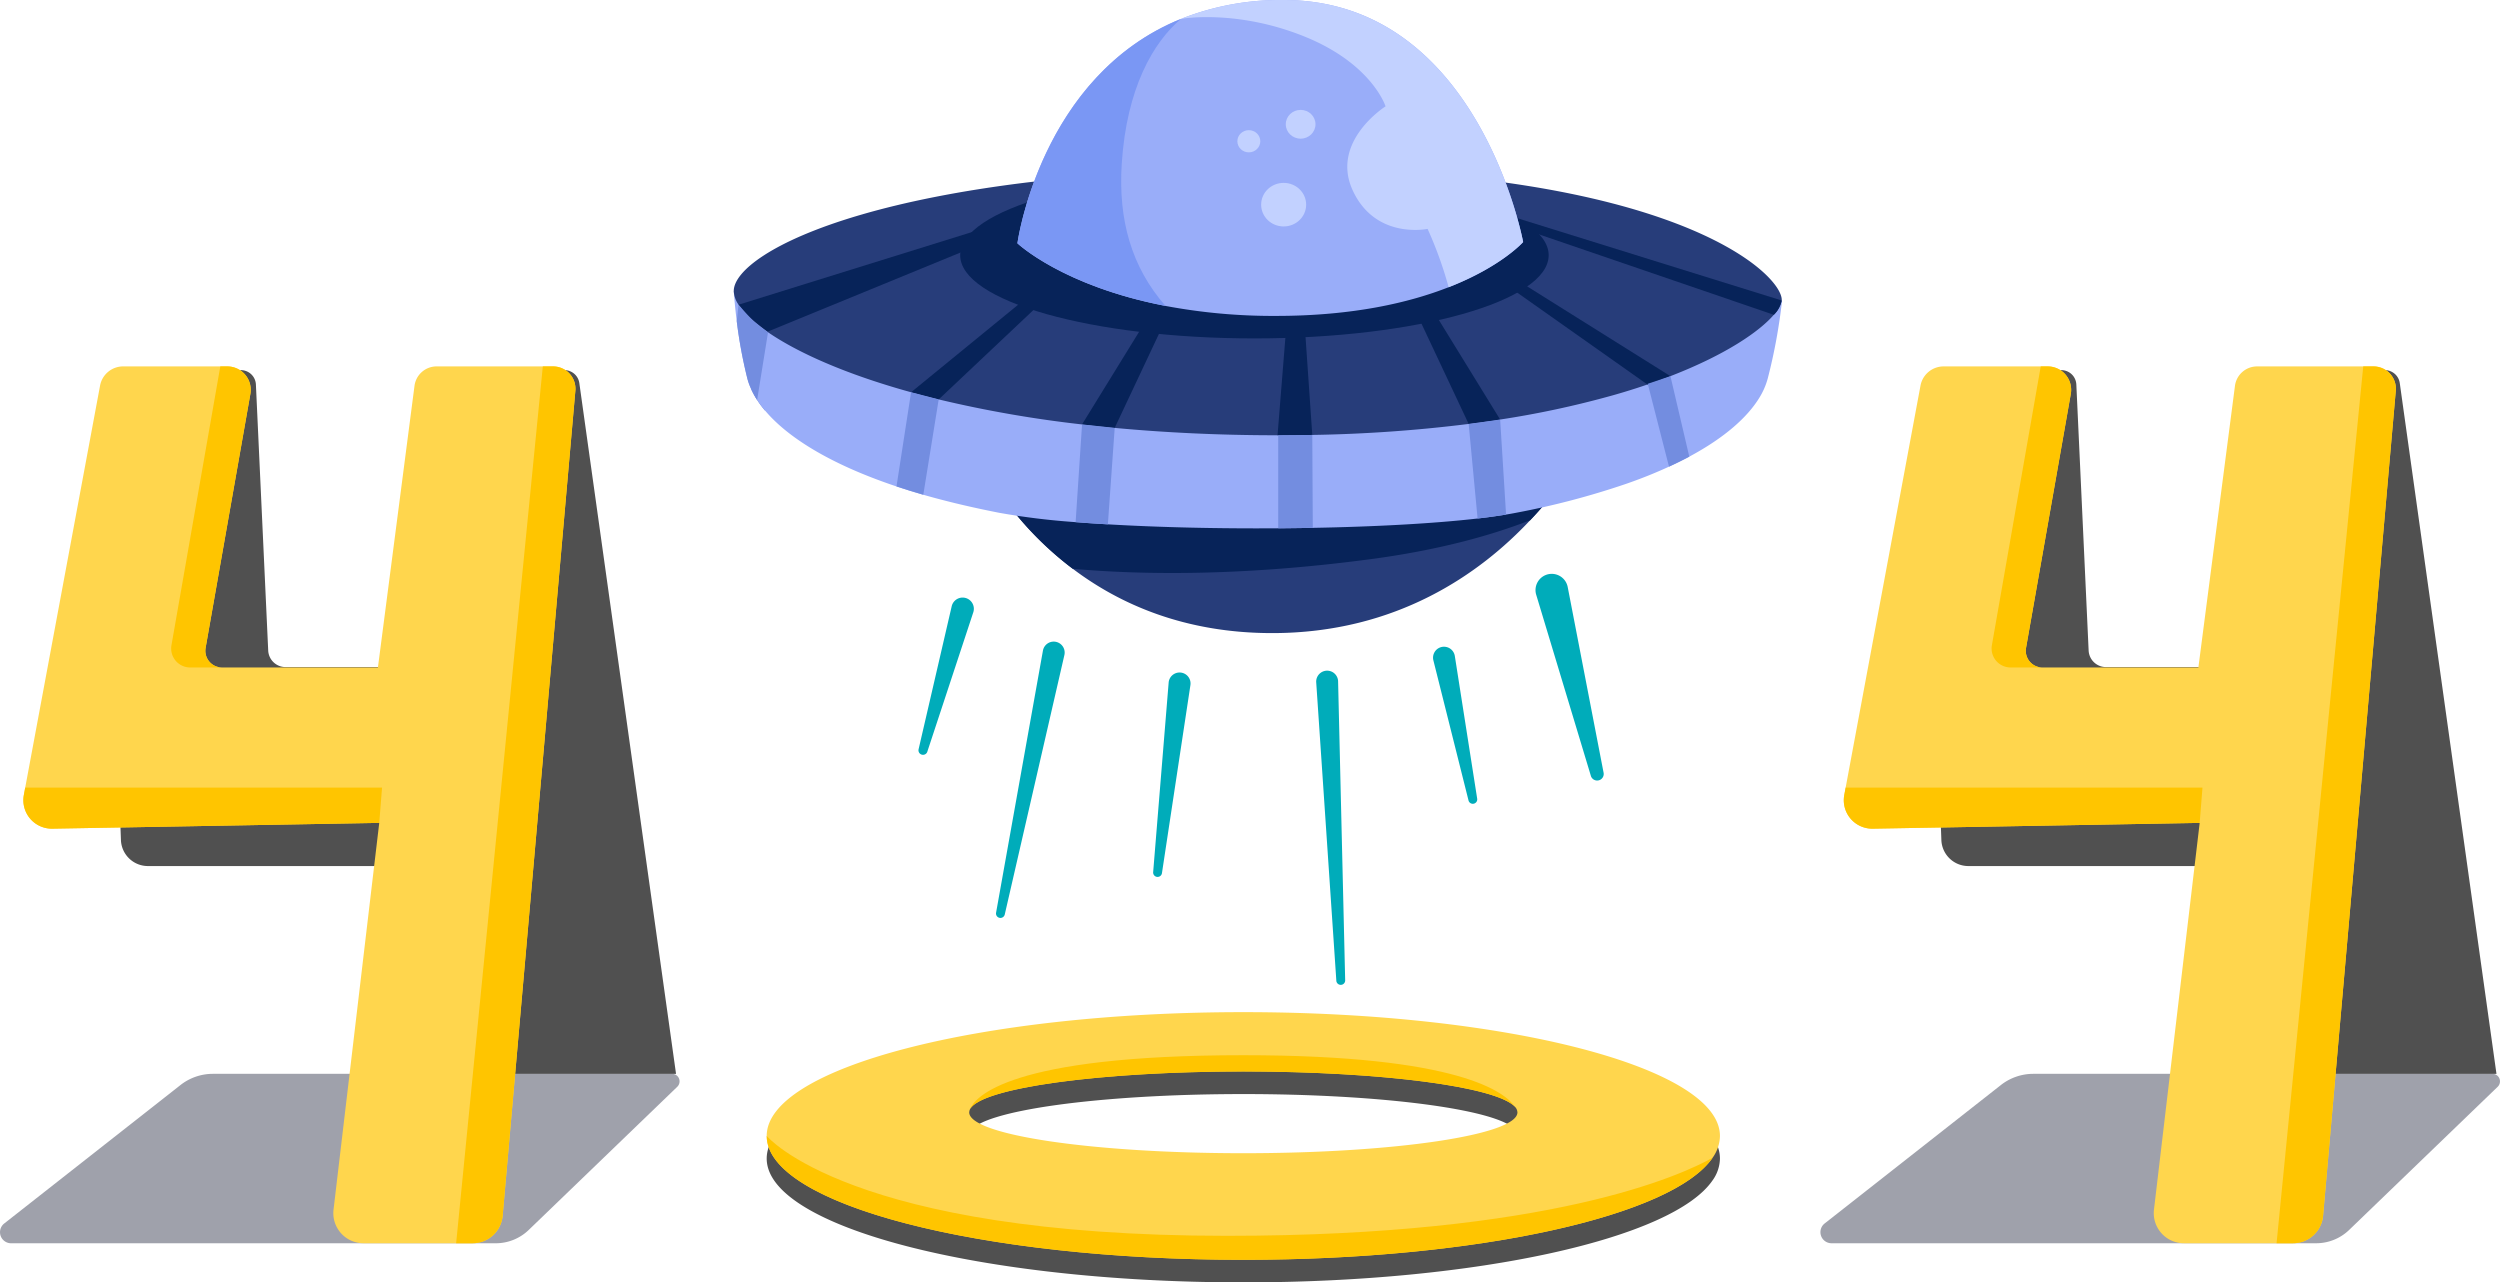<svg xmlns="http://www.w3.org/2000/svg" width="615.083" height="315.509" viewBox="0 0 615.083 315.509">
  <g id="Group_13979" data-name="Group 13979" transform="translate(-539.362 -149.5)">
    <g id="FLOOR_2" data-name="FLOOR 2" transform="translate(727.995 404.078)">
      <path id="Path_1" data-name="Path 1" d="M329.638,370.012c-64.755,0-117.266,13.639-117.266,30.459s52.511,30.472,117.266,30.472c57.737,0,105.729-10.838,115.46-25.114l.015-.014a9.5,9.5,0,0,0,1.79-5.345C446.9,383.651,394.406,370.012,329.638,370.012Zm0,34.707c-37.25,0-67.44-4.505-67.44-10.054a1.613,1.613,0,0,1,.058-.351.524.524,0,0,1,.072-.256,1.279,1.279,0,0,1,.072-.163c2.642-5.2,31.734-9.283,67.238-9.283,34.146,0,62.357,3.775,66.819,8.687a1.977,1.977,0,0,1,.607,1.271.569.569,0,0,1,.014.1C397.077,400.214,366.887,404.719,329.638,404.719Z" transform="translate(-212.372 -370.012)" fill="#505050"/>
    </g>
    <g id="FLOOR_1" data-name="FLOOR 1" transform="translate(539.362 413.702)">
      <path id="Path_2" data-name="Path 2" d="M238.7,377.1H125.74a12.905,12.905,0,0,0-7.972,2.757L74.411,413.915a2.727,2.727,0,0,0,1.684,4.873H195.336a11.68,11.68,0,0,0,8.1-3.269l36.55-35.226A1.854,1.854,0,0,0,238.7,377.1Z" transform="translate(-73.362 -377.104)" fill="#9fa1ab"/>
    </g>
    <g id="FLOOR_3" data-name="FLOOR 3" transform="translate(987.248 413.702)">
      <path id="Path_3" data-name="Path 3" d="M568.764,377.1H455.8a12.912,12.912,0,0,0-7.974,2.757l-43.357,34.053a2.728,2.728,0,0,0,1.684,4.873H525.4a11.678,11.678,0,0,0,8.1-3.269l36.55-35.226A1.854,1.854,0,0,0,568.764,377.1Z" transform="translate(-403.425 -377.104)" fill="#9fa1ab"/>
    </g>
    <g id="Layer_1" data-name="Layer 1" transform="translate(727.995 398.521)">
      <g id="Group_1" data-name="Group 1" transform="translate(0)">
        <path id="Path_4" data-name="Path 4" d="M329.638,365.917c-64.755,0-117.266,13.64-117.266,30.459s52.511,30.474,117.266,30.474c57.737,0,105.729-10.84,115.46-25.115l.015-.014a9.494,9.494,0,0,0,1.79-5.345C446.9,379.557,394.406,365.917,329.638,365.917Zm0,34.709c-37.25,0-67.44-4.507-67.44-10.054a1.617,1.617,0,0,1,.058-.353.533.533,0,0,1,.072-.256,1.274,1.274,0,0,1,.072-.163c2.642-5.2,31.734-9.282,67.238-9.282,34.146,0,62.357,3.775,66.819,8.686a1.983,1.983,0,0,1,.607,1.273.568.568,0,0,1,.014.1C397.077,396.119,366.887,400.626,329.638,400.626Z" transform="translate(-212.372 -365.917)" fill="#ffd64d"/>
        <path id="Path_5" data-name="Path 5" d="M445.1,393.722c-9.731,14.275-57.723,25.115-115.46,25.115-64.755,0-117.266-13.64-117.266-30.474,0,0,20.314,24.573,113.208,24.573C405.35,412.936,437.59,397.943,445.1,393.722Z" transform="translate(-212.372 -357.904)" fill="#ffc500"/>
        <path id="Path_6" data-name="Path 6" d="M383.3,386.417c-4.462-4.911-32.673-8.686-66.819-8.686-35.5,0-64.6,4.086-67.238,9.282,1.155-2.936,9.37-13.288,67.238-13.288C369.666,373.725,380.928,382.886,383.3,386.417Z" transform="translate(-199.211 -363.13)" fill="#ffc500"/>
      </g>
    </g>
    <g id="FOUR_SHADOW_1" data-name="FOUR SHADOW 1" transform="translate(565.002 240.559)">
      <path id="Path_7" data-name="Path 7" d="M232.943,422.652,209.152,252.7a3.708,3.708,0,0,0-3.679-3.186H173.424a3.7,3.7,0,0,0-3.686,4.152l8.047,64.12a4.269,4.269,0,0,1-4.251,4.789H136.884a4.272,4.272,0,0,1-4.279-4.065l-3.027-65.47a3.706,3.706,0,0,0-3.71-3.525h-29.9a3.706,3.706,0,0,0-3.713,3.831l4.117,111.8a6.642,6.642,0,0,0,6.655,6.382h81.5l6.417,51.132Z" transform="translate(-92.257 -249.509)" fill="#505050"/>
    </g>
    <g id="FOUR_SHADOW_2" data-name="FOUR SHADOW 2" transform="translate(1012.889 240.559)">
      <path id="Path_8" data-name="Path 8" d="M563.006,422.652,539.215,252.7a3.71,3.71,0,0,0-3.679-3.186h-32.05a3.7,3.7,0,0,0-3.686,4.152l8.047,64.12a4.269,4.269,0,0,1-4.251,4.789H466.947a4.273,4.273,0,0,1-4.28-4.065l-3.027-65.47a3.7,3.7,0,0,0-3.71-3.525h-29.9a3.7,3.7,0,0,0-3.711,3.831l4.116,111.8a6.644,6.644,0,0,0,6.655,6.382h81.5l6.417,51.132Z" transform="translate(-422.32 -249.509)" fill="#505050"/>
    </g>
    <g id="FOUR_1" data-name="FOUR 1" transform="translate(545.109 239.651)">
      <g id="Group_2" data-name="Group 2" transform="translate(0 0)">
        <path id="Path_9" data-name="Path 9" d="M213.411,254.82,195.522,457.8a7.417,7.417,0,0,1-7.387,6.766h-26.86a7.406,7.406,0,0,1-7.362-8.282l11.245-95.138-80.431,1.421a7,7,0,0,1-7.009-8.282l.338-1.827,18.416-98.914a5.784,5.784,0,0,1,5.671-4.709h25.641a5.771,5.771,0,0,1,5.669,6.766l-11.015,62.487a4.1,4.1,0,0,0,4.047,4.817h38.347l9-69.28a5.488,5.488,0,0,1,5.439-4.79h28.673A5.5,5.5,0,0,1,213.411,254.82Z" transform="translate(-77.598 -248.84)" fill="#ffd64d"/>
        <path id="Path_10" data-name="Path 10" d="M165.848,325.2l-.689,8.687-80.431,1.421a7,7,0,0,1-7.009-8.282l.338-1.827Z" transform="translate(-77.598 -221.58)" fill="#ffc500"/>
        <path id="Path_11" data-name="Path 11" d="M185.4,254.82,167.511,457.8a7.417,7.417,0,0,1-7.387,6.766h-4.06L177.389,248.84h2.544A5.5,5.5,0,0,1,185.4,254.82Z" transform="translate(-49.587 -248.84)" fill="#ffc500"/>
        <path id="Path_12" data-name="Path 12" d="M112.872,318.093a4.1,4.1,0,0,0,4.047,4.817h-7.843a4.676,4.676,0,0,1-4.606-5.483l12.016-68.587h1.732a5.771,5.771,0,0,1,5.669,6.766Z" transform="translate(-68.031 -248.84)" fill="#ffc500"/>
      </g>
    </g>
    <g id="FOUR_1-2" data-name="FOUR 1" transform="translate(992.995 239.651)">
      <g id="Group_3" data-name="Group 3" transform="translate(0 0)">
        <path id="Path_13" data-name="Path 13" d="M543.473,254.82,525.585,457.8a7.419,7.419,0,0,1-7.389,6.766h-26.86a7.405,7.405,0,0,1-7.36-8.282L495.22,361.15l-80.431,1.421a7,7,0,0,1-7.009-8.282l.338-1.827,18.417-98.914a5.784,5.784,0,0,1,5.669-4.709h25.641a5.77,5.77,0,0,1,5.669,6.766L452.5,318.093a4.1,4.1,0,0,0,4.045,4.817H494.9l9-69.28a5.488,5.488,0,0,1,5.44-4.79h28.673A5.5,5.5,0,0,1,543.473,254.82Z" transform="translate(-407.66 -248.84)" fill="#ffd64d"/>
        <path id="Path_14" data-name="Path 14" d="M495.911,325.2l-.691,8.687-80.431,1.421a7,7,0,0,1-7.009-8.282l.338-1.827Z" transform="translate(-407.66 -221.58)" fill="#ffc500"/>
        <path id="Path_15" data-name="Path 15" d="M515.462,254.82,497.575,457.8a7.419,7.419,0,0,1-7.389,6.766h-4.06L507.452,248.84H510A5.5,5.5,0,0,1,515.462,254.82Z" transform="translate(-379.65 -248.84)" fill="#ffc500"/>
        <path id="Path_16" data-name="Path 16" d="M442.935,318.093a4.1,4.1,0,0,0,4.045,4.817h-7.842a4.677,4.677,0,0,1-4.607-5.483l12.016-68.587h1.731a5.77,5.77,0,0,1,5.669,6.766Z" transform="translate(-398.093 -248.84)" fill="#ffc500"/>
      </g>
    </g>
    <g id="ORNAMENT_1" data-name="ORNAMENT 1" transform="translate(765.335 290.682)">
      <g id="Group_4" data-name="Group 4" transform="translate(0 0)">
        <path id="Path_18" data-name="Path 18" d="M351.9,291.48l13.469,44.625a1.616,1.616,0,0,0,2.152,1.086h0a1.616,1.616,0,0,0,.988-1.846L359.668,289.6a4,4,0,0,0-5.5-2.817h0A4,4,0,0,0,351.9,291.48Z" transform="translate(-199.951 -286.447)" fill="#00acba"/>
        <path id="Path_19" data-name="Path 19" d="M333.255,302.962l8.653,34.5a1.09,1.09,0,0,0,1.425.784h0a1.089,1.089,0,0,0,.711-1.22l-5.508-35.14a2.7,2.7,0,0,0-3.642-2.034h0A2.7,2.7,0,0,0,333.255,302.962Z" transform="translate(-206.584 -281.73)" fill="#00acba"/>
        <path id="Path_20" data-name="Path 20" d="M253.4,294.31l-11.323,34.333a1.116,1.116,0,0,1-1.509.706h0a1.117,1.117,0,0,1-.643-1.3l8.149-35.2a2.763,2.763,0,0,1,3.861-1.833h0A2.764,2.764,0,0,1,253.4,294.31Z" transform="translate(-239.889 -284.91)" fill="#00acba"/>
        <path id="Path_21" data-name="Path 21" d="M270.772,302.038,256.1,365.874a1.091,1.091,0,0,1-1.425.784h0a1.092,1.092,0,0,1-.711-1.221l11.528-64.478a2.694,2.694,0,0,1,3.641-2.034h0A2.7,2.7,0,0,1,270.772,302.038Z" transform="translate(-234.87 -282.06)" fill="#00acba"/>
        <path id="Path_22" data-name="Path 22" d="M291.6,307.493l-7,46.236a1.089,1.089,0,0,1-1.38.859h0a1.088,1.088,0,0,1-.775-1.179l3.817-46.708a2.7,2.7,0,0,1,3.528-2.227h0A2.7,2.7,0,0,1,291.6,307.493Z" transform="translate(-224.698 -280.061)" fill="#00acba"/>
        <path id="Path_23" data-name="Path 23" d="M317.393,306.76l1.74,73.479a1.089,1.089,0,0,1-1.236,1.056h0a1.089,1.089,0,0,1-.943-1.05L312,306.776a2.7,2.7,0,0,1,3.154-2.732h0A2.7,2.7,0,0,1,317.393,306.76Z" transform="translate(-214.147 -280.179)" fill="#00acba"/>
      </g>
    </g>
    <g id="SPACESHIP" transform="translate(719.892 149.5)">
      <g id="Group_8" data-name="Group 8" transform="translate(0)">
        <path id="Path_24" data-name="Path 24" d="M213.838,263.763a22.619,22.619,0,0,1-3.41-5.227l-3.159-20.885,7.184,6.623Z" transform="translate(-206.091 -162.684)" fill="#738de0"/>
        <g id="Group_6" data-name="Group 6" transform="translate(0 41.465)">
          <g id="Group_5" data-name="Group 5" transform="translate(58.506 66.66)">
            <path id="Path_25" data-name="Path 25" d="M401.205,262.086a87.292,87.292,0,0,1-14.254,19.87c-12.236,13.062-32.82,27.768-63.471,27.768-21.55,0-37.56-7.134-49.055-15.821a81.33,81.33,0,0,1-24.91-30.877Z" transform="translate(-249.516 -262.086)" fill="#273d7a"/>
            <path id="Path_26" data-name="Path 26" d="M401.205,262.086a87.292,87.292,0,0,1-14.254,19.87c-10.393,4.037-23.3,7.459-39.339,9.59-31.542,4.188-56.012,3.886-73.187,2.357a81.33,81.33,0,0,1-24.91-30.877Z" transform="translate(-249.516 -262.086)" fill="#072359"/>
          </g>
          <path id="Path_27" data-name="Path 27" d="M464.308,237.6a136.676,136.676,0,0,1-3.517,19.106,17.83,17.83,0,0,1-2.152,4.87c-2.882,4.629-8.335,9.621-17.144,14.343q-2.335,1.24-4.994,2.463c-1.339.623-2.746,1.232-4.222,1.84-1.976.813-4.086,1.611-6.306,2.382a195.79,195.79,0,0,1-27.2,7.145c-.757.149-1.528.285-2.368.419-2.1.353-4.451.677-7.009.974-10.8,1.246-25.249,2.017-40.54,2.3-2.8.054-5.656.08-8.511.107-14.465.109-29.2-.229-41.907-.974-2.746-.161-5.4-.338-7.929-.54a175.109,175.109,0,0,1-18.741-2.288c-6.914-1.353-13.138-2.842-18.741-4.451-2.3-.664-4.492-1.353-6.589-2.044-16.779-5.615-26.954-12.313-32.285-18.605a22.605,22.605,0,0,1-2-2.692,17.733,17.733,0,0,1-1.407-2.544,14.764,14.764,0,0,1-1-2.706,117.732,117.732,0,0,1-2.611-14.114c-.555-4.412-.731-7.428-.731-7.428l128.872,9.594,128.887-7.144Z" transform="translate(-206.401 -205.035)" fill="#99adf9"/>
          <path id="Path_28" data-name="Path 28" d="M464.24,245.288a.51.51,0,0,1-.014.136,6.694,6.694,0,0,1-1.935,3.517c-3.422,3.992-11.582,9.73-25.438,15.1-1.787.689-3.681,1.38-5.669,2.056-.908.326-1.841.623-2.789.935-2.056.662-4.208,1.312-6.454,1.934h-.014a231.442,231.442,0,0,1-26.969,5.751q-3.753.59-7.752,1.083a354.962,354.962,0,0,1-38.47,2.706c-2.746.054-5.534.081-8.389.081h-.163c-14.545,0-27.9-.676-40.066-1.813-2.747-.243-5.413-.541-8.037-.852a292.231,292.231,0,0,1-35.262-6.157c-2.342-.569-4.615-1.164-6.793-1.76-20.284-5.6-33.449-12.488-39.592-18.239a17.638,17.638,0,0,1-2.855-3.3A6.406,6.406,0,0,1,206.4,243.1c0-9.689,38.05-30.134,134.475-30.134S464.24,238.7,464.24,245.288Z" transform="translate(-206.401 -212.962)" fill="#273d7a"/>
          <path id="Path_29" data-name="Path 29" d="M284.969,221.509l-70.517,28.939a36.76,36.76,0,0,1-7.184-6.623l75.406-23.469Z" transform="translate(-206.091 -210.323)" fill="#072359"/>
          <path id="Path_30" data-name="Path 30" d="M415.961,242.784a6.744,6.744,0,0,1-1.931,3.523l-72.435-24.8,2.295-1.153Z" transform="translate(-158.14 -210.323)" fill="#072359"/>
          <path id="Path_31" data-name="Path 31" d="M285.712,226.782l-40.367,38.1q-3.515-.865-6.794-1.768l44.592-36.455Z" transform="translate(-194.925 -208.073)" fill="#072359"/>
          <path id="Path_32" data-name="Path 32" d="M296.748,230.016l-19.167,40.717c-2.745-.251-5.416-.539-8.036-.852L294.18,229.89Z" transform="translate(-183.86 -206.919)" fill="#072359"/>
          <path id="Path_33" data-name="Path 33" d="M352.313,268.678q-3.759.582-7.747,1.079l-18.7-39.74,2.57-.126Z" transform="translate(-163.756 -206.919)" fill="#072359"/>
          <path id="Path_34" data-name="Path 34" d="M313.542,271.8q-4.118.075-8.386.075h-.163l3.221-39.99,2.57-.125Z" transform="translate(-171.206 -206.253)" fill="#072359"/>
          <path id="Path_35" data-name="Path 35" d="M390.549,259.155c-1.787.689-3.681,1.38-5.669,2.056l-48.767-34.422,2.557-.136Z" transform="translate(-160.097 -208.075)" fill="#072359"/>
          <path id="Path_36" data-name="Path 36" d="M313.625,284.13c-2.809.05-5.654.087-8.512.113v-22.9l8.386-.075Z" transform="translate(-171.163 -195.719)" fill="#738de0"/>
          <path id="Path_37" data-name="Path 37" d="M348.848,281.855c-2.106.35-4.451.676-7.007.977l-2.194-23.279,7.747-1.079Z" transform="translate(-158.836 -196.715)" fill="#738de0"/>
          <path id="Path_38" data-name="Path 38" d="M382.337,270.414q-2.335,1.24-4.994,2.463l-5.223-20.391,5.576-1.881Z" transform="translate(-147.244 -199.524)" fill="#738de0"/>
          <path id="Path_39" data-name="Path 39" d="M278,260.213l-1.68,23.731c-2.745-.163-5.4-.338-7.936-.539l1.58-24.044Z" transform="translate(-184.276 -196.399)" fill="#738de0"/>
          <path id="Path_40" data-name="Path 40" d="M246.288,255.29,242.5,278.745q-3.458-1-6.594-2.044l3.585-23.18Z" transform="translate(-195.868 -198.483)" fill="#738de0"/>
          <path id="Path_41" data-name="Path 41" d="M214.638,244.444l-2.679,16.631a17.733,17.733,0,0,1-1.407-2.544,14.764,14.764,0,0,1-1-2.706,117.732,117.732,0,0,1-2.611-14.114l.446-4.059s2.354,2.774,3.234,3.6C211.554,242.13,214.638,244.444,214.638,244.444Z" transform="translate(-206.209 -204.148)" fill="#738de0"/>
        </g>
        <ellipse id="Ellipse_1" data-name="Ellipse 1" cx="72.393" cy="20.466" rx="72.393" ry="20.466" transform="translate(55.709 42.331)" fill="#072359"/>
        <g id="Group_7" data-name="Group 7" transform="translate(69.789)">
          <path id="Path_42" data-name="Path 42" d="M382.253,241.952s-5.291,6.018-18.329,11.12c-9.628,3.774-23.455,7.058-42.472,7.058a143,143,0,0,1-27.191-2.457c-25.374-4.9-36.431-15.407-36.431-15.407s5.6-41.194,40.253-55.222a66.381,66.381,0,0,1,25.248-4.638C371.284,182.405,382.253,241.952,382.253,241.952Z" transform="translate(-257.831 -182.405)" fill="#99adf9"/>
          <path id="Path_43" data-name="Path 43" d="M294.262,256.452c-25.374-4.9-36.431-15.407-36.431-15.407s5.6-41.194,40.253-55.222c-6.805,5.725-13.4,17.057-14.586,35.663C282.62,235.281,285.866,246.857,294.262,256.452Z" transform="translate(-257.831 -181.185)" fill="#7a97f4"/>
          <path id="Path_44" data-name="Path 44" d="M371.664,241.952s-5.291,6.018-18.329,11.12a95.838,95.838,0,0,0-5.177-14.354s-12.75,2.707-18.391-9.4,8.048-20.747,8.048-20.747-3.3-10.493-20.057-17.225-30.263-4.3-30.263-4.3a66.381,66.381,0,0,1,25.248-4.638C360.694,182.405,371.664,241.952,371.664,241.952Z" transform="translate(-247.242 -182.405)" fill="#c2d1ff"/>
          <ellipse id="Ellipse_2" data-name="Ellipse 2" cx="3.656" cy="3.54" rx="3.656" ry="3.54" transform="translate(66.024 27.036)" fill="#c2d1ff"/>
          <ellipse id="Ellipse_3" data-name="Ellipse 3" cx="2.821" cy="2.731" rx="2.821" ry="2.731" transform="translate(54.115 32.024)" fill="#c2d1ff"/>
          <ellipse id="Ellipse_4" data-name="Ellipse 4" cx="5.537" cy="5.361" rx="5.537" ry="5.361" transform="translate(59.965 44.993)" fill="#c2d1ff"/>
        </g>
      </g>
    </g>
  </g>
</svg>
